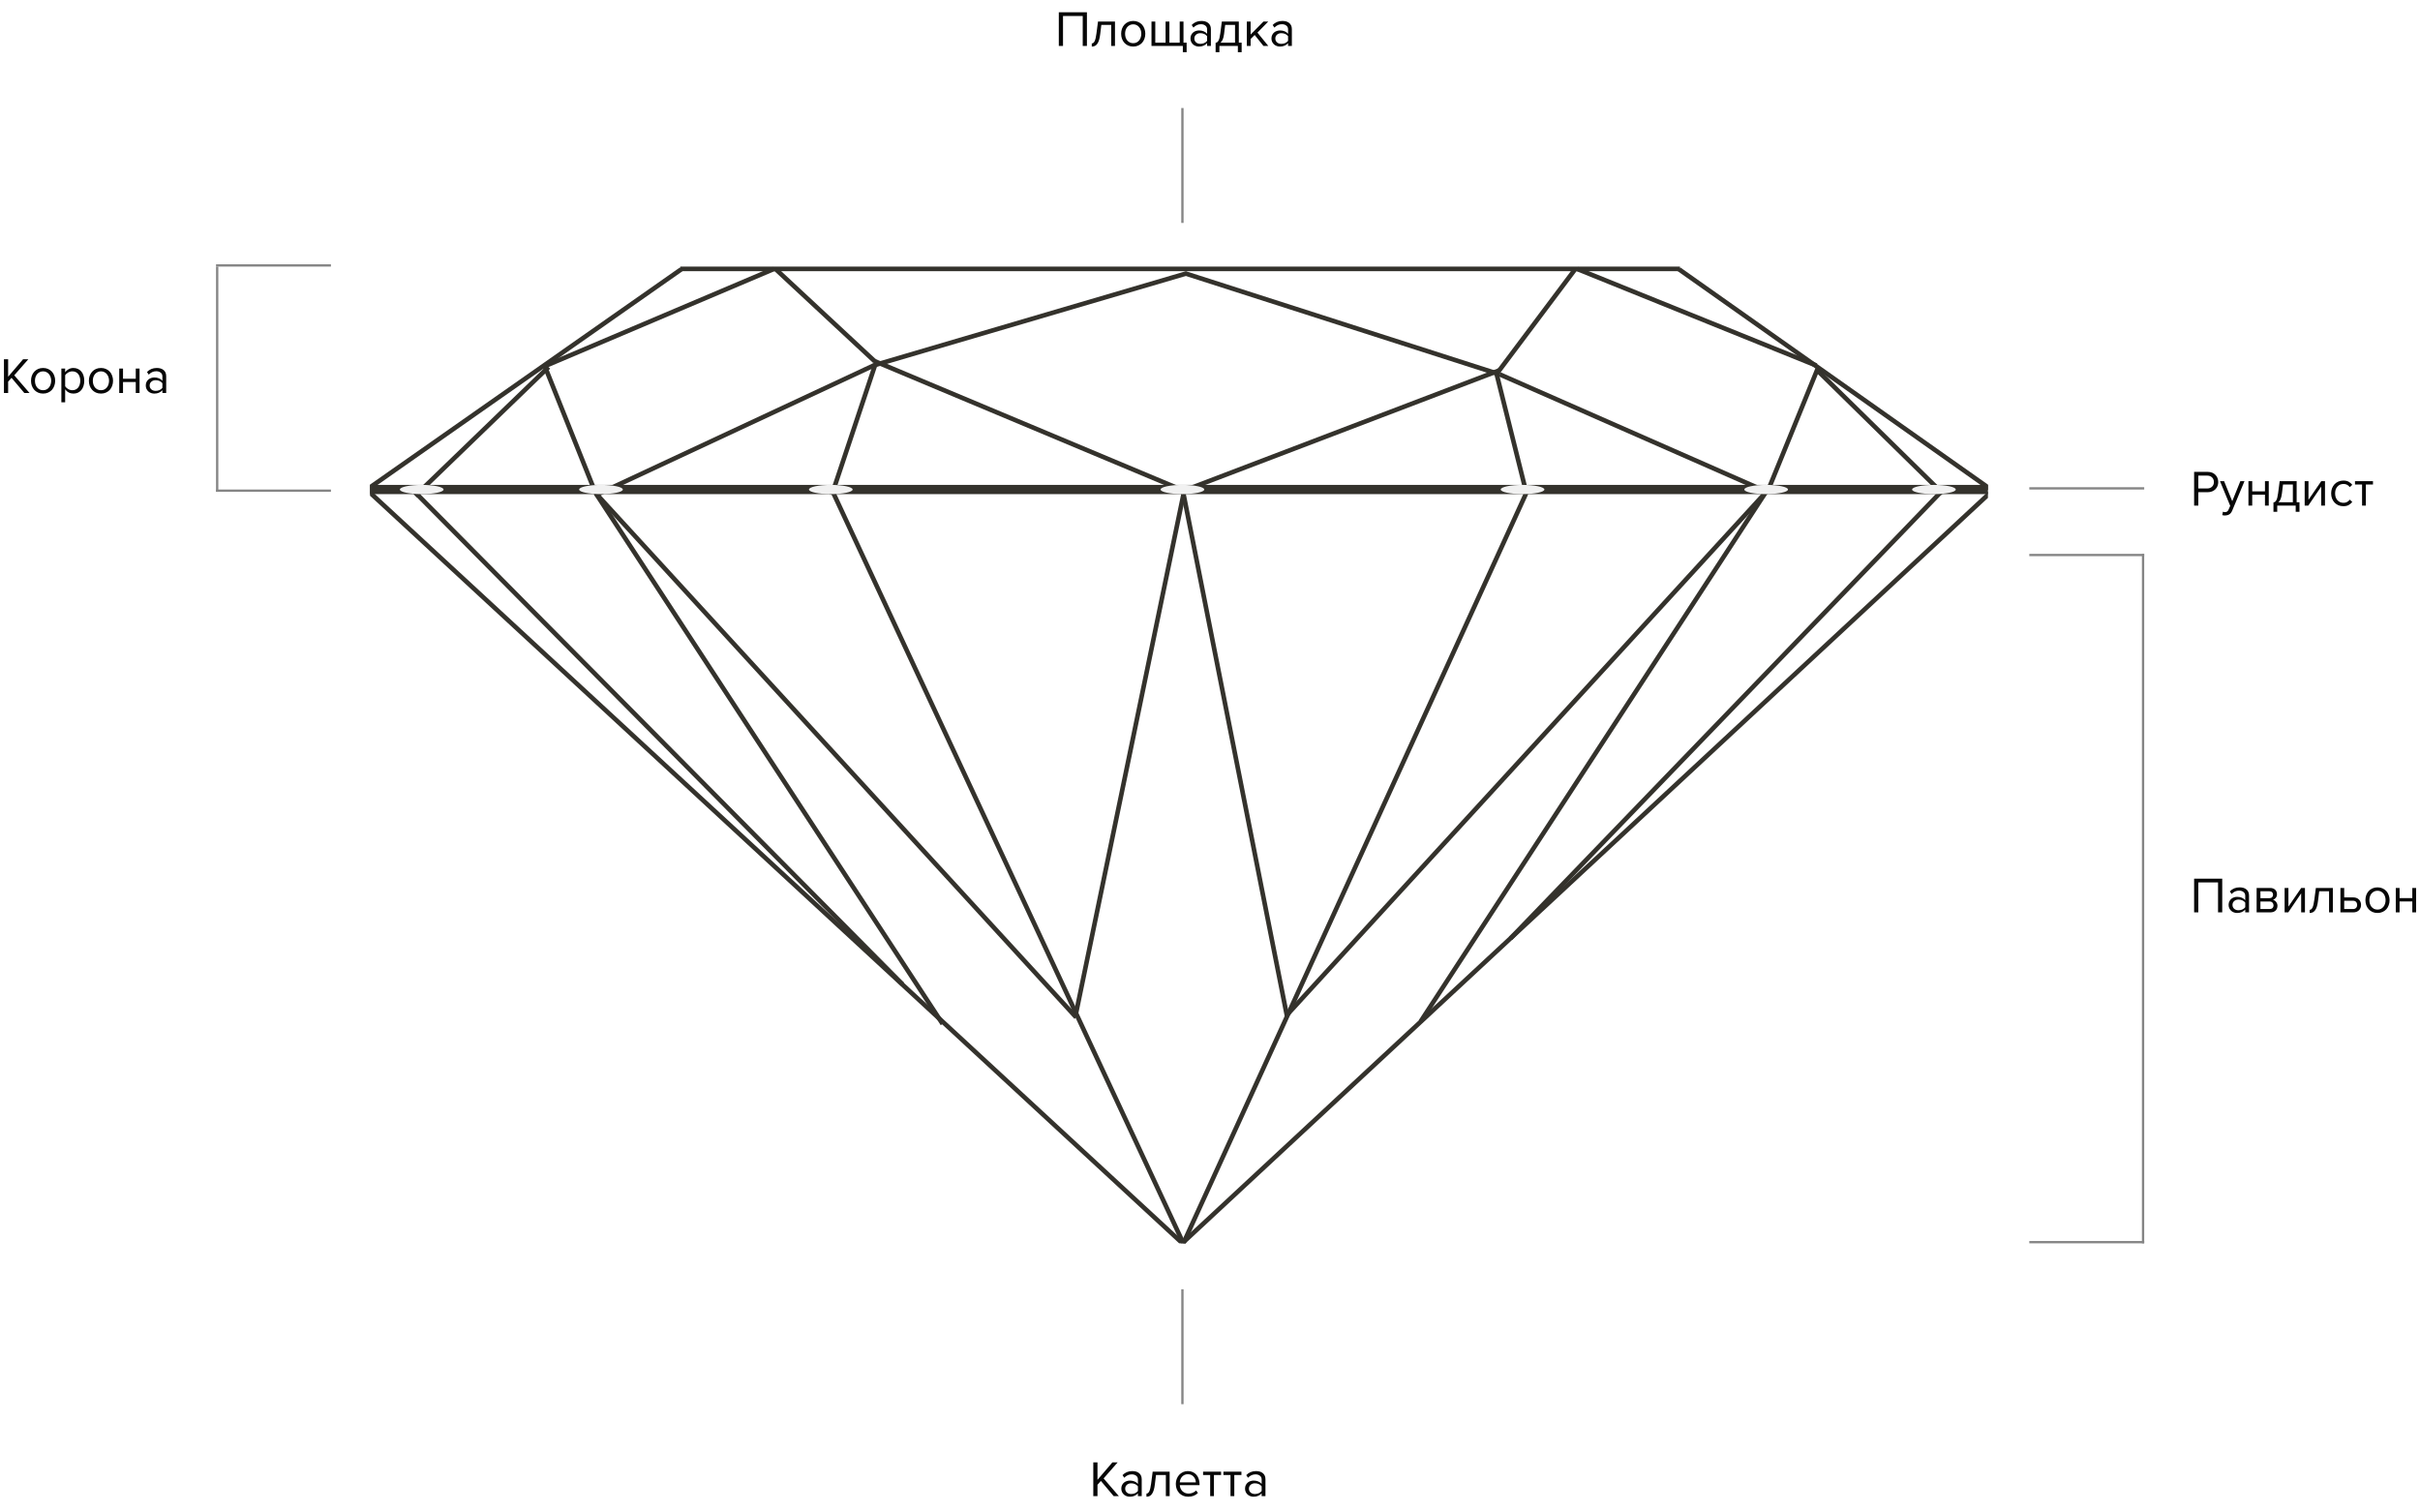<svg width="1053" height="658" viewBox="0 0 1053 658" fill="none" xmlns="http://www.w3.org/2000/svg">
<g clip-path="url(#clip0_362_30717)">
<line x1="159" y1="213" x2="868" y2="213" stroke="#34322C" stroke-width="4"/>
<line x1="515.321" y1="541.734" x2="160.321" y2="213.734" stroke="#34322C" stroke-width="2"/>
<line x1="866.681" y1="213.733" x2="514.681" y2="540.733" stroke="#34322C" stroke-width="2"/>
<line x1="159.426" y1="213.181" x2="296.426" y2="117.181" stroke="#34322C" stroke-width="2"/>
<line x1="296" y1="117" x2="731" y2="117" stroke="#34322C" stroke-width="2"/>
<line x1="730.577" y1="117.183" x2="866.577" y2="213.183" stroke="#34322C" stroke-width="2"/>
<line x1="515.09" y1="540.584" x2="664.091" y2="214.584" stroke="#34322C" stroke-width="2"/>
<line x1="515.094" y1="541.423" x2="362.094" y2="213.423" stroke="#34322C" stroke-width="2"/>
<line x1="468.021" y1="441.797" x2="515.021" y2="214.797" stroke="#34322C" stroke-width="2"/>
<line x1="560.019" y1="442.194" x2="515.019" y2="215.194" stroke="#34322C" stroke-width="2"/>
<line x1="410.163" y1="445.547" x2="259.163" y2="214.547" stroke="#34322C" stroke-width="2"/>
<line x1="468.263" y1="442.676" x2="259.263" y2="214.676" stroke="#34322C" stroke-width="2"/>
<line x1="180.71" y1="214.296" x2="392.71" y2="428.296" stroke="#34322C" stroke-width="2"/>
<line x1="618.162" y1="444.454" x2="768.162" y2="214.454" stroke="#34322C" stroke-width="2"/>
<line x1="560.263" y1="441.324" x2="768.263" y2="214.324" stroke="#34322C" stroke-width="2"/>
<line x1="657.28" y1="408.306" x2="845.28" y2="213.306" stroke="#34322C" stroke-width="2"/>
<line x1="845.299" y1="214.714" x2="790.299" y2="160.714" stroke="#34322C" stroke-width="2"/>
<line x1="790.926" y1="160.377" x2="768.926" y2="214.377" stroke="#34322C" stroke-width="2"/>
<line x1="768.598" y1="213.915" x2="652.598" y2="162.915" stroke="#34322C" stroke-width="2"/>
<line x1="652.2" y1="161.4" x2="685.2" y2="117.4" stroke="#34322C" stroke-width="2"/>
<line x1="686.374" y1="117.073" x2="790.374" y2="159.073" stroke="#34322C" stroke-width="2"/>
<line x1="652.694" y1="162.952" x2="515.694" y2="118.952" stroke="#34322C" stroke-width="2"/>
<line x1="516.282" y1="118.959" x2="380.282" y2="158.959" stroke="#34322C" stroke-width="2"/>
<line x1="380.423" y1="158.906" x2="260.423" y2="214.906" stroke="#34322C" stroke-width="2"/>
<line x1="259.072" y1="214.371" x2="237.072" y2="159.371" stroke="#34322C" stroke-width="2"/>
<line x1="238.695" y1="159.719" x2="180.695" y2="215.719" stroke="#34322C" stroke-width="2"/>
<line x1="237.609" y1="159.079" x2="336.609" y2="117.079" stroke="#34322C" stroke-width="2"/>
<line x1="337.681" y1="117.268" x2="380.681" y2="157.268" stroke="#34322C" stroke-width="2"/>
<line x1="380.949" y1="158.316" x2="361.949" y2="215.316" stroke="#34322C" stroke-width="2"/>
<line x1="650.97" y1="161.757" x2="663.97" y2="213.757" stroke="#34322C" stroke-width="2"/>
<line x1="380.387" y1="157.078" x2="516.387" y2="214.078" stroke="#34322C" stroke-width="2"/>
<line x1="513.644" y1="214.066" x2="652.644" y2="161.066" stroke="#34322C" stroke-width="2"/>
<g filter="url(#filter0_f_362_30717)">
<ellipse cx="183.5" cy="213" rx="9.5" ry="2" fill="#F1F1F1"/>
</g>
<g filter="url(#filter1_f_362_30717)">
<ellipse cx="261.5" cy="213" rx="9.5" ry="2" fill="#F1F1F1"/>
</g>
<g filter="url(#filter2_f_362_30717)">
<ellipse cx="361.5" cy="213" rx="9.5" ry="2" fill="#F1F1F1"/>
</g>
<g filter="url(#filter3_f_362_30717)">
<ellipse cx="514.5" cy="213" rx="9.5" ry="2" fill="#F1F1F1"/>
</g>
<g filter="url(#filter4_f_362_30717)">
<ellipse cx="662.5" cy="213" rx="9.5" ry="2" fill="#F1F1F1"/>
</g>
<g filter="url(#filter5_f_362_30717)">
<ellipse cx="768.5" cy="213" rx="9.5" ry="2" fill="#F1F1F1"/>
</g>
<g filter="url(#filter6_f_362_30717)">
<ellipse cx="841.5" cy="213" rx="9.5" ry="2" fill="#F1F1F1"/>
</g>
</g>
<line x1="514.5" y1="561" x2="514.5" y2="611" stroke="#858585"/>
<line x1="514.5" y1="47" x2="514.5" y2="97" stroke="#858585"/>
<line x1="883" y1="212.5" x2="933" y2="212.5" stroke="#858585"/>
<line x1="94" y1="213.5" x2="144" y2="213.5" stroke="#858585"/>
<line x1="94" y1="115.5" x2="144" y2="115.5" stroke="#858585"/>
<line x1="883" y1="241.5" x2="933" y2="241.5" stroke="#858585"/>
<line x1="883" y1="540.5" x2="933" y2="540.5" stroke="#858585"/>
<path d="M484.582 651L479.016 644.4L477.542 646.072V651H475.716V636.326H477.542V643.916L484.032 636.326H486.32L480.204 643.3L486.848 651H484.582ZM495.142 651V649.79C494.247 650.773 493.074 651.264 491.622 651.264C491.167 651.264 490.72 651.191 490.28 651.044C489.84 650.897 489.444 650.677 489.092 650.384C488.74 650.076 488.454 649.702 488.234 649.262C488.014 648.822 487.904 648.316 487.904 647.744C487.904 647.157 488.014 646.644 488.234 646.204C488.454 645.764 488.74 645.397 489.092 645.104C489.444 644.811 489.84 644.598 490.28 644.466C490.72 644.319 491.167 644.246 491.622 644.246C492.355 644.246 493.015 644.363 493.602 644.598C494.203 644.833 494.716 645.199 495.142 645.698V643.784C495.142 643.065 494.885 642.515 494.372 642.134C493.873 641.738 493.235 641.54 492.458 641.54C491.211 641.54 490.126 642.031 489.202 643.014L488.432 641.87C489.561 640.697 490.976 640.11 492.678 640.11C493.235 640.11 493.763 640.176 494.262 640.308C494.76 640.44 495.193 640.653 495.56 640.946C495.941 641.225 496.242 641.591 496.462 642.046C496.682 642.501 496.792 643.051 496.792 643.696V651H495.142ZM492.216 650.076C492.802 650.076 493.352 649.966 493.866 649.746C494.394 649.526 494.819 649.196 495.142 648.756V646.754C494.819 646.314 494.394 645.984 493.866 645.764C493.352 645.544 492.802 645.434 492.216 645.434C491.438 645.434 490.808 645.654 490.324 646.094C489.84 646.519 489.598 647.077 489.598 647.766C489.598 648.441 489.84 648.998 490.324 649.438C490.808 649.863 491.438 650.076 492.216 650.076ZM498.845 649.9C499.344 649.9 499.755 649.577 500.077 648.932C500.4 648.287 500.664 647.179 500.869 645.61L501.551 640.374H508.943V651H507.293V641.826H503.003L502.519 645.808C502.402 646.805 502.241 647.649 502.035 648.338C501.83 649.027 501.573 649.592 501.265 650.032C500.972 650.457 500.62 650.773 500.209 650.978C499.813 651.169 499.359 651.264 498.845 651.264V649.9ZM517.034 651.264C516.242 651.264 515.516 651.132 514.856 650.868C514.196 650.589 513.624 650.208 513.14 649.724C512.671 649.225 512.297 648.639 512.018 647.964C511.754 647.275 511.622 646.512 511.622 645.676C511.622 644.913 511.754 644.195 512.018 643.52C512.282 642.831 512.641 642.237 513.096 641.738C513.565 641.239 514.115 640.843 514.746 640.55C515.391 640.257 516.095 640.11 516.858 640.11C517.665 640.11 518.383 640.257 519.014 640.55C519.645 640.843 520.18 641.247 520.62 641.76C521.06 642.273 521.39 642.882 521.61 643.586C521.845 644.275 521.962 645.016 521.962 645.808V646.226H513.36C513.389 646.725 513.499 647.201 513.69 647.656C513.881 648.096 514.137 648.485 514.46 648.822C514.797 649.145 515.193 649.409 515.648 649.614C516.103 649.805 516.616 649.9 517.188 649.9C517.804 649.9 518.398 649.783 518.97 649.548C519.542 649.313 520.041 648.983 520.466 648.558L521.258 649.636C520.73 650.164 520.114 650.567 519.41 650.846C518.706 651.125 517.914 651.264 517.034 651.264ZM520.334 645.016C520.334 644.62 520.261 644.217 520.114 643.806C519.982 643.381 519.769 642.999 519.476 642.662C519.197 642.31 518.838 642.024 518.398 641.804C517.958 641.584 517.437 641.474 516.836 641.474C516.264 641.474 515.765 641.584 515.34 641.804C514.915 642.024 514.555 642.303 514.262 642.64C513.983 642.977 513.763 643.359 513.602 643.784C513.455 644.195 513.375 644.605 513.36 645.016H520.334ZM526.57 651V641.826H523.49V640.374H531.322V641.826H528.22V651H526.57ZM535.422 651V641.826H532.342V640.374H540.174V641.826H537.072V651H535.422ZM548.982 651V649.79C548.087 650.773 546.914 651.264 545.462 651.264C545.007 651.264 544.56 651.191 544.12 651.044C543.68 650.897 543.284 650.677 542.932 650.384C542.58 650.076 542.294 649.702 542.074 649.262C541.854 648.822 541.744 648.316 541.744 647.744C541.744 647.157 541.854 646.644 542.074 646.204C542.294 645.764 542.58 645.397 542.932 645.104C543.284 644.811 543.68 644.598 544.12 644.466C544.56 644.319 545.007 644.246 545.462 644.246C546.195 644.246 546.855 644.363 547.442 644.598C548.043 644.833 548.556 645.199 548.982 645.698V643.784C548.982 643.065 548.725 642.515 548.212 642.134C547.713 641.738 547.075 641.54 546.298 641.54C545.051 641.54 543.966 642.031 543.042 643.014L542.272 641.87C543.401 640.697 544.816 640.11 546.518 640.11C547.075 640.11 547.603 640.176 548.102 640.308C548.6 640.44 549.033 640.653 549.4 640.946C549.781 641.225 550.082 641.591 550.302 642.046C550.522 642.501 550.632 643.051 550.632 643.696V651H548.982ZM546.056 650.076C546.642 650.076 547.192 649.966 547.706 649.746C548.234 649.526 548.659 649.196 548.982 648.756V646.754C548.659 646.314 548.234 645.984 547.706 645.764C547.192 645.544 546.642 645.434 546.056 645.434C545.278 645.434 544.648 645.654 544.164 646.094C543.68 646.519 543.438 647.077 543.438 647.766C543.438 648.441 543.68 648.998 544.164 649.438C544.648 649.863 545.278 650.076 546.056 650.076Z" fill="#070707"/>
<path d="M471.122 20V6.954H462.542V20H460.716V5.326H472.948V20H471.122ZM475.058 18.9C475.557 18.9 475.967 18.577 476.29 17.932C476.613 17.287 476.877 16.179 477.082 14.61L477.764 9.374H485.156V20H483.506V10.826H479.216L478.732 14.808C478.615 15.805 478.453 16.649 478.248 17.338C478.043 18.027 477.786 18.592 477.478 19.032C477.185 19.457 476.833 19.773 476.422 19.978C476.026 20.169 475.571 20.264 475.058 20.264V18.9ZM493.093 20.264C492.286 20.264 491.553 20.117 490.893 19.824C490.247 19.531 489.697 19.135 489.243 18.636C488.788 18.123 488.436 17.529 488.187 16.854C487.952 16.179 487.835 15.453 487.835 14.676C487.835 13.913 487.952 13.195 488.187 12.52C488.436 11.831 488.788 11.237 489.243 10.738C489.697 10.239 490.247 9.843 490.893 9.55C491.553 9.257 492.286 9.11 493.093 9.11C493.899 9.11 494.625 9.257 495.271 9.55C495.931 9.843 496.488 10.239 496.943 10.738C497.397 11.237 497.742 11.831 497.977 12.52C498.226 13.195 498.351 13.913 498.351 14.676C498.351 15.453 498.226 16.179 497.977 16.854C497.742 17.529 497.397 18.123 496.943 18.636C496.488 19.135 495.931 19.531 495.271 19.824C494.625 20.117 493.899 20.264 493.093 20.264ZM493.093 18.79C493.665 18.79 494.163 18.68 494.589 18.46C495.029 18.225 495.395 17.925 495.689 17.558C495.997 17.177 496.224 16.737 496.371 16.238C496.532 15.739 496.613 15.219 496.613 14.676C496.613 14.133 496.532 13.62 496.371 13.136C496.224 12.637 495.997 12.205 495.689 11.838C495.395 11.457 495.029 11.156 494.589 10.936C494.163 10.701 493.665 10.584 493.093 10.584C492.521 10.584 492.015 10.701 491.575 10.936C491.135 11.156 490.761 11.457 490.453 11.838C490.159 12.205 489.932 12.637 489.771 13.136C489.624 13.62 489.551 14.133 489.551 14.676C489.551 15.219 489.624 15.739 489.771 16.238C489.932 16.737 490.159 17.177 490.453 17.558C490.761 17.925 491.135 18.225 491.575 18.46C492.015 18.68 492.521 18.79 493.093 18.79ZM514.967 9.374V18.548H516.331V22.706H514.681V20H501.041V9.374H502.691V18.548H507.179V9.374H508.829V18.548H513.317V9.374H514.967ZM525.237 20V18.79C524.343 19.773 523.169 20.264 521.717 20.264C521.263 20.264 520.815 20.191 520.375 20.044C519.935 19.897 519.539 19.677 519.187 19.384C518.835 19.076 518.549 18.702 518.329 18.262C518.109 17.822 517.999 17.316 517.999 16.744C517.999 16.157 518.109 15.644 518.329 15.204C518.549 14.764 518.835 14.397 519.187 14.104C519.539 13.811 519.935 13.598 520.375 13.466C520.815 13.319 521.263 13.246 521.717 13.246C522.451 13.246 523.111 13.363 523.697 13.598C524.299 13.833 524.812 14.199 525.237 14.698V12.784C525.237 12.065 524.981 11.515 524.467 11.134C523.969 10.738 523.331 10.54 522.553 10.54C521.307 10.54 520.221 11.031 519.297 12.014L518.527 10.87C519.657 9.697 521.072 9.11 522.773 9.11C523.331 9.11 523.859 9.176 524.357 9.308C524.856 9.44 525.289 9.653 525.655 9.946C526.037 10.225 526.337 10.591 526.557 11.046C526.777 11.501 526.887 12.051 526.887 12.696V20H525.237ZM522.311 19.076C522.898 19.076 523.448 18.966 523.961 18.746C524.489 18.526 524.915 18.196 525.237 17.756V15.754C524.915 15.314 524.489 14.984 523.961 14.764C523.448 14.544 522.898 14.434 522.311 14.434C521.534 14.434 520.903 14.654 520.419 15.094C519.935 15.519 519.693 16.077 519.693 16.766C519.693 17.441 519.935 17.998 520.419 18.438C520.903 18.863 521.534 19.076 522.311 19.076ZM528.941 18.636C529.19 18.592 529.41 18.504 529.601 18.372C529.806 18.24 529.99 18.027 530.151 17.734C530.327 17.441 530.481 17.045 530.613 16.546C530.745 16.047 530.862 15.402 530.965 14.61L531.647 9.374H539.039V18.548H540.271V22.706H538.621V20H530.591V22.706H528.941V18.636ZM532.615 14.808C532.483 15.82 532.285 16.619 532.021 17.206C531.772 17.793 531.456 18.24 531.075 18.548H537.389V10.826H533.099L532.615 14.808ZM549.765 20L545.937 15.226L544.177 16.964V20H542.527V9.374H544.177V15.028L549.765 9.374H551.855L547.147 14.192L551.877 20H549.765ZM560.472 20V18.79C559.577 19.773 558.404 20.264 556.952 20.264C556.497 20.264 556.05 20.191 555.61 20.044C555.17 19.897 554.774 19.677 554.422 19.384C554.07 19.076 553.784 18.702 553.564 18.262C553.344 17.822 553.234 17.316 553.234 16.744C553.234 16.157 553.344 15.644 553.564 15.204C553.784 14.764 554.07 14.397 554.422 14.104C554.774 13.811 555.17 13.598 555.61 13.466C556.05 13.319 556.497 13.246 556.952 13.246C557.685 13.246 558.345 13.363 558.932 13.598C559.533 13.833 560.046 14.199 560.472 14.698V12.784C560.472 12.065 560.215 11.515 559.702 11.134C559.203 10.738 558.565 10.54 557.788 10.54C556.541 10.54 555.456 11.031 554.532 12.014L553.762 10.87C554.891 9.697 556.306 9.11 558.008 9.11C558.565 9.11 559.093 9.176 559.592 9.308C560.09 9.44 560.523 9.653 560.89 9.946C561.271 10.225 561.572 10.591 561.792 11.046C562.012 11.501 562.122 12.051 562.122 12.696V20H560.472ZM557.546 19.076C558.132 19.076 558.682 18.966 559.196 18.746C559.724 18.526 560.149 18.196 560.472 17.756V15.754C560.149 15.314 559.724 14.984 559.196 14.764C558.682 14.544 558.132 14.434 557.546 14.434C556.768 14.434 556.138 14.654 555.654 15.094C555.17 15.519 554.928 16.077 554.928 16.766C554.928 17.441 555.17 17.998 555.654 18.438C556.138 18.863 556.768 19.076 557.546 19.076Z" fill="#070707"/>
<path d="M954.716 220V205.326H960.612C961.345 205.326 961.998 205.443 962.57 205.678C963.142 205.913 963.619 206.235 964 206.646C964.396 207.042 964.697 207.511 964.902 208.054C965.107 208.582 965.21 209.147 965.21 209.748C965.21 210.349 965.107 210.921 964.902 211.464C964.697 211.992 964.396 212.461 964 212.872C963.604 213.268 963.12 213.583 962.548 213.818C961.976 214.053 961.331 214.17 960.612 214.17H956.542V220H954.716ZM960.392 212.542C961.272 212.542 961.976 212.285 962.504 211.772C963.047 211.259 963.318 210.584 963.318 209.748C963.318 208.912 963.047 208.237 962.504 207.724C961.976 207.211 961.272 206.954 960.392 206.954H956.542V212.542H960.392ZM967.232 222.662C967.349 222.721 967.496 222.765 967.672 222.794C967.848 222.823 968.002 222.838 968.134 222.838C968.501 222.838 968.809 222.757 969.058 222.596C969.307 222.449 969.527 222.156 969.718 221.716L970.422 220.11L965.978 209.374H967.76L971.302 218.086L974.822 209.374H976.626L971.302 222.156C970.979 222.933 970.554 223.483 970.026 223.806C969.498 224.129 968.882 224.297 968.178 224.312C968.002 224.312 967.797 224.297 967.562 224.268C967.327 224.239 967.129 224.202 966.968 224.158L967.232 222.662ZM978.347 220V209.374H979.997V213.796H985.541V209.374H987.191V220H985.541V215.248H979.997V220H978.347ZM989.232 218.636C989.481 218.592 989.701 218.504 989.892 218.372C990.097 218.24 990.281 218.027 990.442 217.734C990.618 217.441 990.772 217.045 990.904 216.546C991.036 216.047 991.153 215.402 991.256 214.61L991.938 209.374H999.33V218.548H1000.56V222.706H998.912V220H990.882V222.706H989.232V218.636ZM992.906 214.808C992.774 215.82 992.576 216.619 992.312 217.206C992.063 217.793 991.747 218.24 991.366 218.548H997.68V210.826H993.39L992.906 214.808ZM1002.82 220V209.374H1004.47V217.492L1010.03 209.374H1011.66V220H1010.01V211.728L1004.4 220H1002.82ZM1019.64 220.264C1018.85 220.264 1018.12 220.125 1017.46 219.846C1016.82 219.553 1016.26 219.157 1015.79 218.658C1015.34 218.159 1014.98 217.573 1014.71 216.898C1014.47 216.209 1014.34 215.468 1014.34 214.676C1014.34 213.884 1014.47 213.151 1014.71 212.476C1014.98 211.801 1015.34 211.215 1015.79 210.716C1016.26 210.217 1016.82 209.829 1017.46 209.55C1018.12 209.257 1018.85 209.11 1019.64 209.11C1020.61 209.11 1021.4 209.286 1022 209.638C1022.61 209.99 1023.13 210.43 1023.54 210.958L1022.44 211.97C1022.08 211.486 1021.68 211.134 1021.23 210.914C1020.79 210.694 1020.29 210.584 1019.73 210.584C1019.16 210.584 1018.65 210.687 1018.19 210.892C1017.75 211.097 1017.37 211.383 1017.05 211.75C1016.72 212.117 1016.47 212.549 1016.3 213.048C1016.14 213.547 1016.06 214.089 1016.06 214.676C1016.06 215.263 1016.14 215.813 1016.3 216.326C1016.47 216.825 1016.72 217.257 1017.05 217.624C1017.37 217.991 1017.75 218.277 1018.19 218.482C1018.65 218.687 1019.16 218.79 1019.73 218.79C1020.85 218.79 1021.75 218.328 1022.44 217.404L1023.54 218.416C1023.13 218.944 1022.61 219.384 1022 219.736C1021.4 220.088 1020.61 220.264 1019.64 220.264ZM1027.79 220V210.826H1024.71V209.374H1032.54V210.826H1029.44V220H1027.79Z" fill="#070707"/>
<path d="M10.582 171L5.016 164.4L3.542 166.072V171H1.716V156.326H3.542V163.916L10.032 156.326H12.32L6.204 163.3L12.848 171H10.582ZM18.753 171.264C17.946 171.264 17.213 171.117 16.553 170.824C15.908 170.531 15.358 170.135 14.903 169.636C14.448 169.123 14.096 168.529 13.847 167.854C13.612 167.179 13.495 166.453 13.495 165.676C13.495 164.913 13.612 164.195 13.847 163.52C14.096 162.831 14.448 162.237 14.903 161.738C15.358 161.239 15.908 160.843 16.553 160.55C17.213 160.257 17.946 160.11 18.753 160.11C19.56 160.11 20.286 160.257 20.931 160.55C21.591 160.843 22.148 161.239 22.603 161.738C23.058 162.237 23.402 162.831 23.637 163.52C23.886 164.195 24.011 164.913 24.011 165.676C24.011 166.453 23.886 167.179 23.637 167.854C23.402 168.529 23.058 169.123 22.603 169.636C22.148 170.135 21.591 170.531 20.931 170.824C20.286 171.117 19.56 171.264 18.753 171.264ZM18.753 169.79C19.325 169.79 19.824 169.68 20.249 169.46C20.689 169.225 21.056 168.925 21.349 168.558C21.657 168.177 21.884 167.737 22.031 167.238C22.192 166.739 22.273 166.219 22.273 165.676C22.273 165.133 22.192 164.62 22.031 164.136C21.884 163.637 21.657 163.205 21.349 162.838C21.056 162.457 20.689 162.156 20.249 161.936C19.824 161.701 19.325 161.584 18.753 161.584C18.181 161.584 17.675 161.701 17.235 161.936C16.795 162.156 16.421 162.457 16.113 162.838C15.82 163.205 15.592 163.637 15.431 164.136C15.284 164.62 15.211 165.133 15.211 165.676C15.211 166.219 15.284 166.739 15.431 167.238C15.592 167.737 15.82 168.177 16.113 168.558C16.421 168.925 16.795 169.225 17.235 169.46C17.675 169.68 18.181 169.79 18.753 169.79ZM31.937 171.264C31.203 171.264 30.529 171.103 29.913 170.78C29.297 170.457 28.776 169.995 28.351 169.394V175.048H26.701V160.374H28.351V161.958C28.732 161.415 29.238 160.975 29.869 160.638C30.499 160.286 31.189 160.11 31.937 160.11C32.641 160.11 33.279 160.242 33.851 160.506C34.437 160.755 34.936 161.122 35.347 161.606C35.772 162.075 36.095 162.655 36.315 163.344C36.549 164.033 36.667 164.811 36.667 165.676C36.667 166.541 36.549 167.319 36.315 168.008C36.095 168.697 35.772 169.284 35.347 169.768C34.936 170.252 34.437 170.626 33.851 170.89C33.279 171.139 32.641 171.264 31.937 171.264ZM31.519 169.79C32.047 169.79 32.523 169.687 32.949 169.482C33.374 169.277 33.733 168.991 34.027 168.624C34.32 168.257 34.54 167.825 34.687 167.326C34.848 166.813 34.929 166.263 34.929 165.676C34.929 165.089 34.848 164.547 34.687 164.048C34.54 163.549 34.32 163.117 34.027 162.75C33.733 162.383 33.374 162.097 32.949 161.892C32.523 161.687 32.047 161.584 31.519 161.584C30.859 161.584 30.235 161.753 29.649 162.09C29.077 162.413 28.644 162.809 28.351 163.278V168.074C28.644 168.543 29.077 168.947 29.649 169.284C30.235 169.621 30.859 169.79 31.519 169.79ZM43.933 171.264C43.126 171.264 42.393 171.117 41.733 170.824C41.087 170.531 40.537 170.135 40.083 169.636C39.628 169.123 39.276 168.529 39.027 167.854C38.792 167.179 38.675 166.453 38.675 165.676C38.675 164.913 38.792 164.195 39.027 163.52C39.276 162.831 39.628 162.237 40.083 161.738C40.537 161.239 41.087 160.843 41.733 160.55C42.393 160.257 43.126 160.11 43.933 160.11C44.739 160.11 45.465 160.257 46.111 160.55C46.771 160.843 47.328 161.239 47.783 161.738C48.237 162.237 48.582 162.831 48.817 163.52C49.066 164.195 49.191 164.913 49.191 165.676C49.191 166.453 49.066 167.179 48.817 167.854C48.582 168.529 48.237 169.123 47.783 169.636C47.328 170.135 46.771 170.531 46.111 170.824C45.465 171.117 44.739 171.264 43.933 171.264ZM43.933 169.79C44.505 169.79 45.003 169.68 45.429 169.46C45.869 169.225 46.235 168.925 46.529 168.558C46.837 168.177 47.064 167.737 47.211 167.238C47.372 166.739 47.453 166.219 47.453 165.676C47.453 165.133 47.372 164.62 47.211 164.136C47.064 163.637 46.837 163.205 46.529 162.838C46.235 162.457 45.869 162.156 45.429 161.936C45.003 161.701 44.505 161.584 43.933 161.584C43.361 161.584 42.855 161.701 42.415 161.936C41.975 162.156 41.601 162.457 41.293 162.838C40.999 163.205 40.772 163.637 40.611 164.136C40.464 164.62 40.391 165.133 40.391 165.676C40.391 166.219 40.464 166.739 40.611 167.238C40.772 167.737 40.999 168.177 41.293 168.558C41.601 168.925 41.975 169.225 42.415 169.46C42.855 169.68 43.361 169.79 43.933 169.79ZM51.88 171V160.374H53.531V164.796H59.075V160.374H60.724V171H59.075V166.248H53.531V171H51.88ZM70.663 171V169.79C69.769 170.773 68.595 171.264 67.143 171.264C66.689 171.264 66.241 171.191 65.801 171.044C65.361 170.897 64.965 170.677 64.613 170.384C64.261 170.076 63.975 169.702 63.755 169.262C63.535 168.822 63.425 168.316 63.425 167.744C63.425 167.157 63.535 166.644 63.755 166.204C63.975 165.764 64.261 165.397 64.613 165.104C64.965 164.811 65.361 164.598 65.801 164.466C66.241 164.319 66.689 164.246 67.143 164.246C67.876 164.246 68.537 164.363 69.123 164.598C69.725 164.833 70.238 165.199 70.663 165.698V163.784C70.663 163.065 70.406 162.515 69.893 162.134C69.394 161.738 68.757 161.54 67.979 161.54C66.733 161.54 65.647 162.031 64.723 163.014L63.953 161.87C65.082 160.697 66.498 160.11 68.199 160.11C68.757 160.11 69.284 160.176 69.783 160.308C70.282 160.44 70.715 160.653 71.081 160.946C71.463 161.225 71.763 161.591 71.983 162.046C72.203 162.501 72.313 163.051 72.313 163.696V171H70.663ZM67.737 170.076C68.324 170.076 68.874 169.966 69.387 169.746C69.915 169.526 70.341 169.196 70.663 168.756V166.754C70.341 166.314 69.915 165.984 69.387 165.764C68.874 165.544 68.324 165.434 67.737 165.434C66.96 165.434 66.329 165.654 65.845 166.094C65.361 166.519 65.119 167.077 65.119 167.766C65.119 168.441 65.361 168.998 65.845 169.438C66.329 169.863 66.96 170.076 67.737 170.076Z" fill="#070707"/>
<path d="M965.122 397V383.954H956.542V397H954.716V382.326H966.948V397H965.122ZM976.956 397V395.79C976.061 396.773 974.888 397.264 973.436 397.264C972.981 397.264 972.534 397.191 972.094 397.044C971.654 396.897 971.258 396.677 970.906 396.384C970.554 396.076 970.268 395.702 970.048 395.262C969.828 394.822 969.718 394.316 969.718 393.744C969.718 393.157 969.828 392.644 970.048 392.204C970.268 391.764 970.554 391.397 970.906 391.104C971.258 390.811 971.654 390.598 972.094 390.466C972.534 390.319 972.981 390.246 973.436 390.246C974.169 390.246 974.829 390.363 975.416 390.598C976.017 390.833 976.531 391.199 976.956 391.698V389.784C976.956 389.065 976.699 388.515 976.186 388.134C975.687 387.738 975.049 387.54 974.272 387.54C973.025 387.54 971.94 388.031 971.016 389.014L970.246 387.87C971.375 386.697 972.791 386.11 974.492 386.11C975.049 386.11 975.577 386.176 976.076 386.308C976.575 386.44 977.007 386.653 977.374 386.946C977.755 387.225 978.056 387.591 978.276 388.046C978.496 388.501 978.606 389.051 978.606 389.696V397H976.956ZM974.03 396.076C974.617 396.076 975.167 395.966 975.68 395.746C976.208 395.526 976.633 395.196 976.956 394.756V392.754C976.633 392.314 976.208 391.984 975.68 391.764C975.167 391.544 974.617 391.434 974.03 391.434C973.253 391.434 972.622 391.654 972.138 392.094C971.654 392.519 971.412 393.077 971.412 393.766C971.412 394.441 971.654 394.998 972.138 395.438C972.622 395.863 973.253 396.076 974.03 396.076ZM981.914 397V386.374H987.766C988.704 386.374 989.438 386.631 989.966 387.144C990.494 387.643 990.758 388.295 990.758 389.102C990.758 389.747 990.582 390.275 990.23 390.686C989.892 391.097 989.496 391.375 989.042 391.522C989.306 391.595 989.555 391.713 989.79 391.874C990.024 392.035 990.23 392.233 990.406 392.468C990.582 392.703 990.721 392.959 990.824 393.238C990.926 393.517 990.978 393.81 990.978 394.118C990.978 394.983 990.706 395.68 990.164 396.208C989.621 396.736 988.858 397 987.876 397H981.914ZM987.546 395.548C988.074 395.548 988.492 395.409 988.8 395.13C989.108 394.837 989.262 394.433 989.262 393.92C989.262 393.495 989.115 393.113 988.822 392.776C988.528 392.439 988.103 392.27 987.546 392.27H983.564V395.548H987.546ZM987.48 390.818C987.993 390.818 988.382 390.679 988.646 390.4C988.924 390.121 989.064 389.769 989.064 389.344C989.064 388.875 988.924 388.508 988.646 388.244C988.382 387.965 987.993 387.826 987.48 387.826H983.564V390.818H987.48ZM994.095 397V386.374H995.745V394.492L1001.31 386.374H1002.94V397H1001.29V388.728L995.679 397H994.095ZM1004.98 395.9C1005.48 395.9 1005.89 395.577 1006.21 394.932C1006.53 394.287 1006.8 393.179 1007 391.61L1007.69 386.374H1015.08V397H1013.43V387.826H1009.14L1008.65 391.808C1008.54 392.805 1008.38 393.649 1008.17 394.338C1007.96 395.027 1007.71 395.592 1007.4 396.032C1007.11 396.457 1006.75 396.773 1006.34 396.978C1005.95 397.169 1005.49 397.264 1004.98 397.264V395.9ZM1020.02 386.374V390.488H1024C1024.55 390.488 1025.02 390.576 1025.43 390.752C1025.86 390.928 1026.21 391.17 1026.49 391.478C1026.78 391.771 1027 392.116 1027.13 392.512C1027.28 392.893 1027.35 393.304 1027.35 393.744C1027.35 394.184 1027.28 394.602 1027.13 394.998C1026.98 395.394 1026.77 395.739 1026.49 396.032C1026.21 396.325 1025.86 396.56 1025.43 396.736C1025.02 396.912 1024.55 397 1024 397H1018.37V386.374H1020.02ZM1020.02 391.94V395.548H1023.83C1024.43 395.548 1024.88 395.379 1025.19 395.042C1025.5 394.705 1025.65 394.272 1025.65 393.744C1025.65 393.231 1025.5 392.805 1025.19 392.468C1024.9 392.116 1024.44 391.94 1023.83 391.94H1020.02ZM1034.51 397.264C1033.7 397.264 1032.97 397.117 1032.31 396.824C1031.66 396.531 1031.11 396.135 1030.66 395.636C1030.2 395.123 1029.85 394.529 1029.6 393.854C1029.37 393.179 1029.25 392.453 1029.25 391.676C1029.25 390.913 1029.37 390.195 1029.6 389.52C1029.85 388.831 1030.2 388.237 1030.66 387.738C1031.11 387.239 1031.66 386.843 1032.31 386.55C1032.97 386.257 1033.7 386.11 1034.51 386.11C1035.32 386.11 1036.04 386.257 1036.69 386.55C1037.35 386.843 1037.9 387.239 1038.36 387.738C1038.81 388.237 1039.16 388.831 1039.39 389.52C1039.64 390.195 1039.77 390.913 1039.77 391.676C1039.77 392.453 1039.64 393.179 1039.39 393.854C1039.16 394.529 1038.81 395.123 1038.36 395.636C1037.9 396.135 1037.35 396.531 1036.69 396.824C1036.04 397.117 1035.32 397.264 1034.51 397.264ZM1034.51 395.79C1035.08 395.79 1035.58 395.68 1036 395.46C1036.44 395.225 1036.81 394.925 1037.1 394.558C1037.41 394.177 1037.64 393.737 1037.79 393.238C1037.95 392.739 1038.03 392.219 1038.03 391.676C1038.03 391.133 1037.95 390.62 1037.79 390.136C1037.64 389.637 1037.41 389.205 1037.1 388.838C1036.81 388.457 1036.44 388.156 1036 387.936C1035.58 387.701 1035.08 387.584 1034.51 387.584C1033.94 387.584 1033.43 387.701 1032.99 387.936C1032.55 388.156 1032.18 388.457 1031.87 388.838C1031.58 389.205 1031.35 389.637 1031.19 390.136C1031.04 390.62 1030.97 391.133 1030.97 391.676C1030.97 392.219 1031.04 392.739 1031.19 393.238C1031.35 393.737 1031.58 394.177 1031.87 394.558C1032.18 394.925 1032.55 395.225 1032.99 395.46C1033.43 395.68 1033.94 395.79 1034.51 395.79ZM1042.46 397V386.374H1044.11V390.796H1049.65V386.374H1051.3V397H1049.65V392.248H1044.11V397H1042.46Z" fill="#070707"/>
<line x1="932.5" y1="241" x2="932.5" y2="541" stroke="#858585"/>
<line x1="94.5" y1="116" x2="94.5" y2="214" stroke="#858585"/>
<defs>
<filter id="filter0_f_362_30717" x="169" y="206" width="29" height="14" filterUnits="userSpaceOnUse" color-interpolation-filters="sRGB">
<feFlood flood-opacity="0" result="BackgroundImageFix"/>
<feBlend mode="normal" in="SourceGraphic" in2="BackgroundImageFix" result="shape"/>
<feGaussianBlur stdDeviation="2.5" result="effect1_foregroundBlur_362_30717"/>
</filter>
<filter id="filter1_f_362_30717" x="247" y="206" width="29" height="14" filterUnits="userSpaceOnUse" color-interpolation-filters="sRGB">
<feFlood flood-opacity="0" result="BackgroundImageFix"/>
<feBlend mode="normal" in="SourceGraphic" in2="BackgroundImageFix" result="shape"/>
<feGaussianBlur stdDeviation="2.5" result="effect1_foregroundBlur_362_30717"/>
</filter>
<filter id="filter2_f_362_30717" x="347" y="206" width="29" height="14" filterUnits="userSpaceOnUse" color-interpolation-filters="sRGB">
<feFlood flood-opacity="0" result="BackgroundImageFix"/>
<feBlend mode="normal" in="SourceGraphic" in2="BackgroundImageFix" result="shape"/>
<feGaussianBlur stdDeviation="2.5" result="effect1_foregroundBlur_362_30717"/>
</filter>
<filter id="filter3_f_362_30717" x="500" y="206" width="29" height="14" filterUnits="userSpaceOnUse" color-interpolation-filters="sRGB">
<feFlood flood-opacity="0" result="BackgroundImageFix"/>
<feBlend mode="normal" in="SourceGraphic" in2="BackgroundImageFix" result="shape"/>
<feGaussianBlur stdDeviation="2.5" result="effect1_foregroundBlur_362_30717"/>
</filter>
<filter id="filter4_f_362_30717" x="648" y="206" width="29" height="14" filterUnits="userSpaceOnUse" color-interpolation-filters="sRGB">
<feFlood flood-opacity="0" result="BackgroundImageFix"/>
<feBlend mode="normal" in="SourceGraphic" in2="BackgroundImageFix" result="shape"/>
<feGaussianBlur stdDeviation="2.5" result="effect1_foregroundBlur_362_30717"/>
</filter>
<filter id="filter5_f_362_30717" x="754" y="206" width="29" height="14" filterUnits="userSpaceOnUse" color-interpolation-filters="sRGB">
<feFlood flood-opacity="0" result="BackgroundImageFix"/>
<feBlend mode="normal" in="SourceGraphic" in2="BackgroundImageFix" result="shape"/>
<feGaussianBlur stdDeviation="2.5" result="effect1_foregroundBlur_362_30717"/>
</filter>
<filter id="filter6_f_362_30717" x="827" y="206" width="29" height="14" filterUnits="userSpaceOnUse" color-interpolation-filters="sRGB">
<feFlood flood-opacity="0" result="BackgroundImageFix"/>
<feBlend mode="normal" in="SourceGraphic" in2="BackgroundImageFix" result="shape"/>
<feGaussianBlur stdDeviation="2.5" result="effect1_foregroundBlur_362_30717"/>
</filter>
<clipPath id="clip0_362_30717">
<rect width="704" height="437" fill="white" transform="translate(161 104)"/>
</clipPath>
</defs>
</svg>
